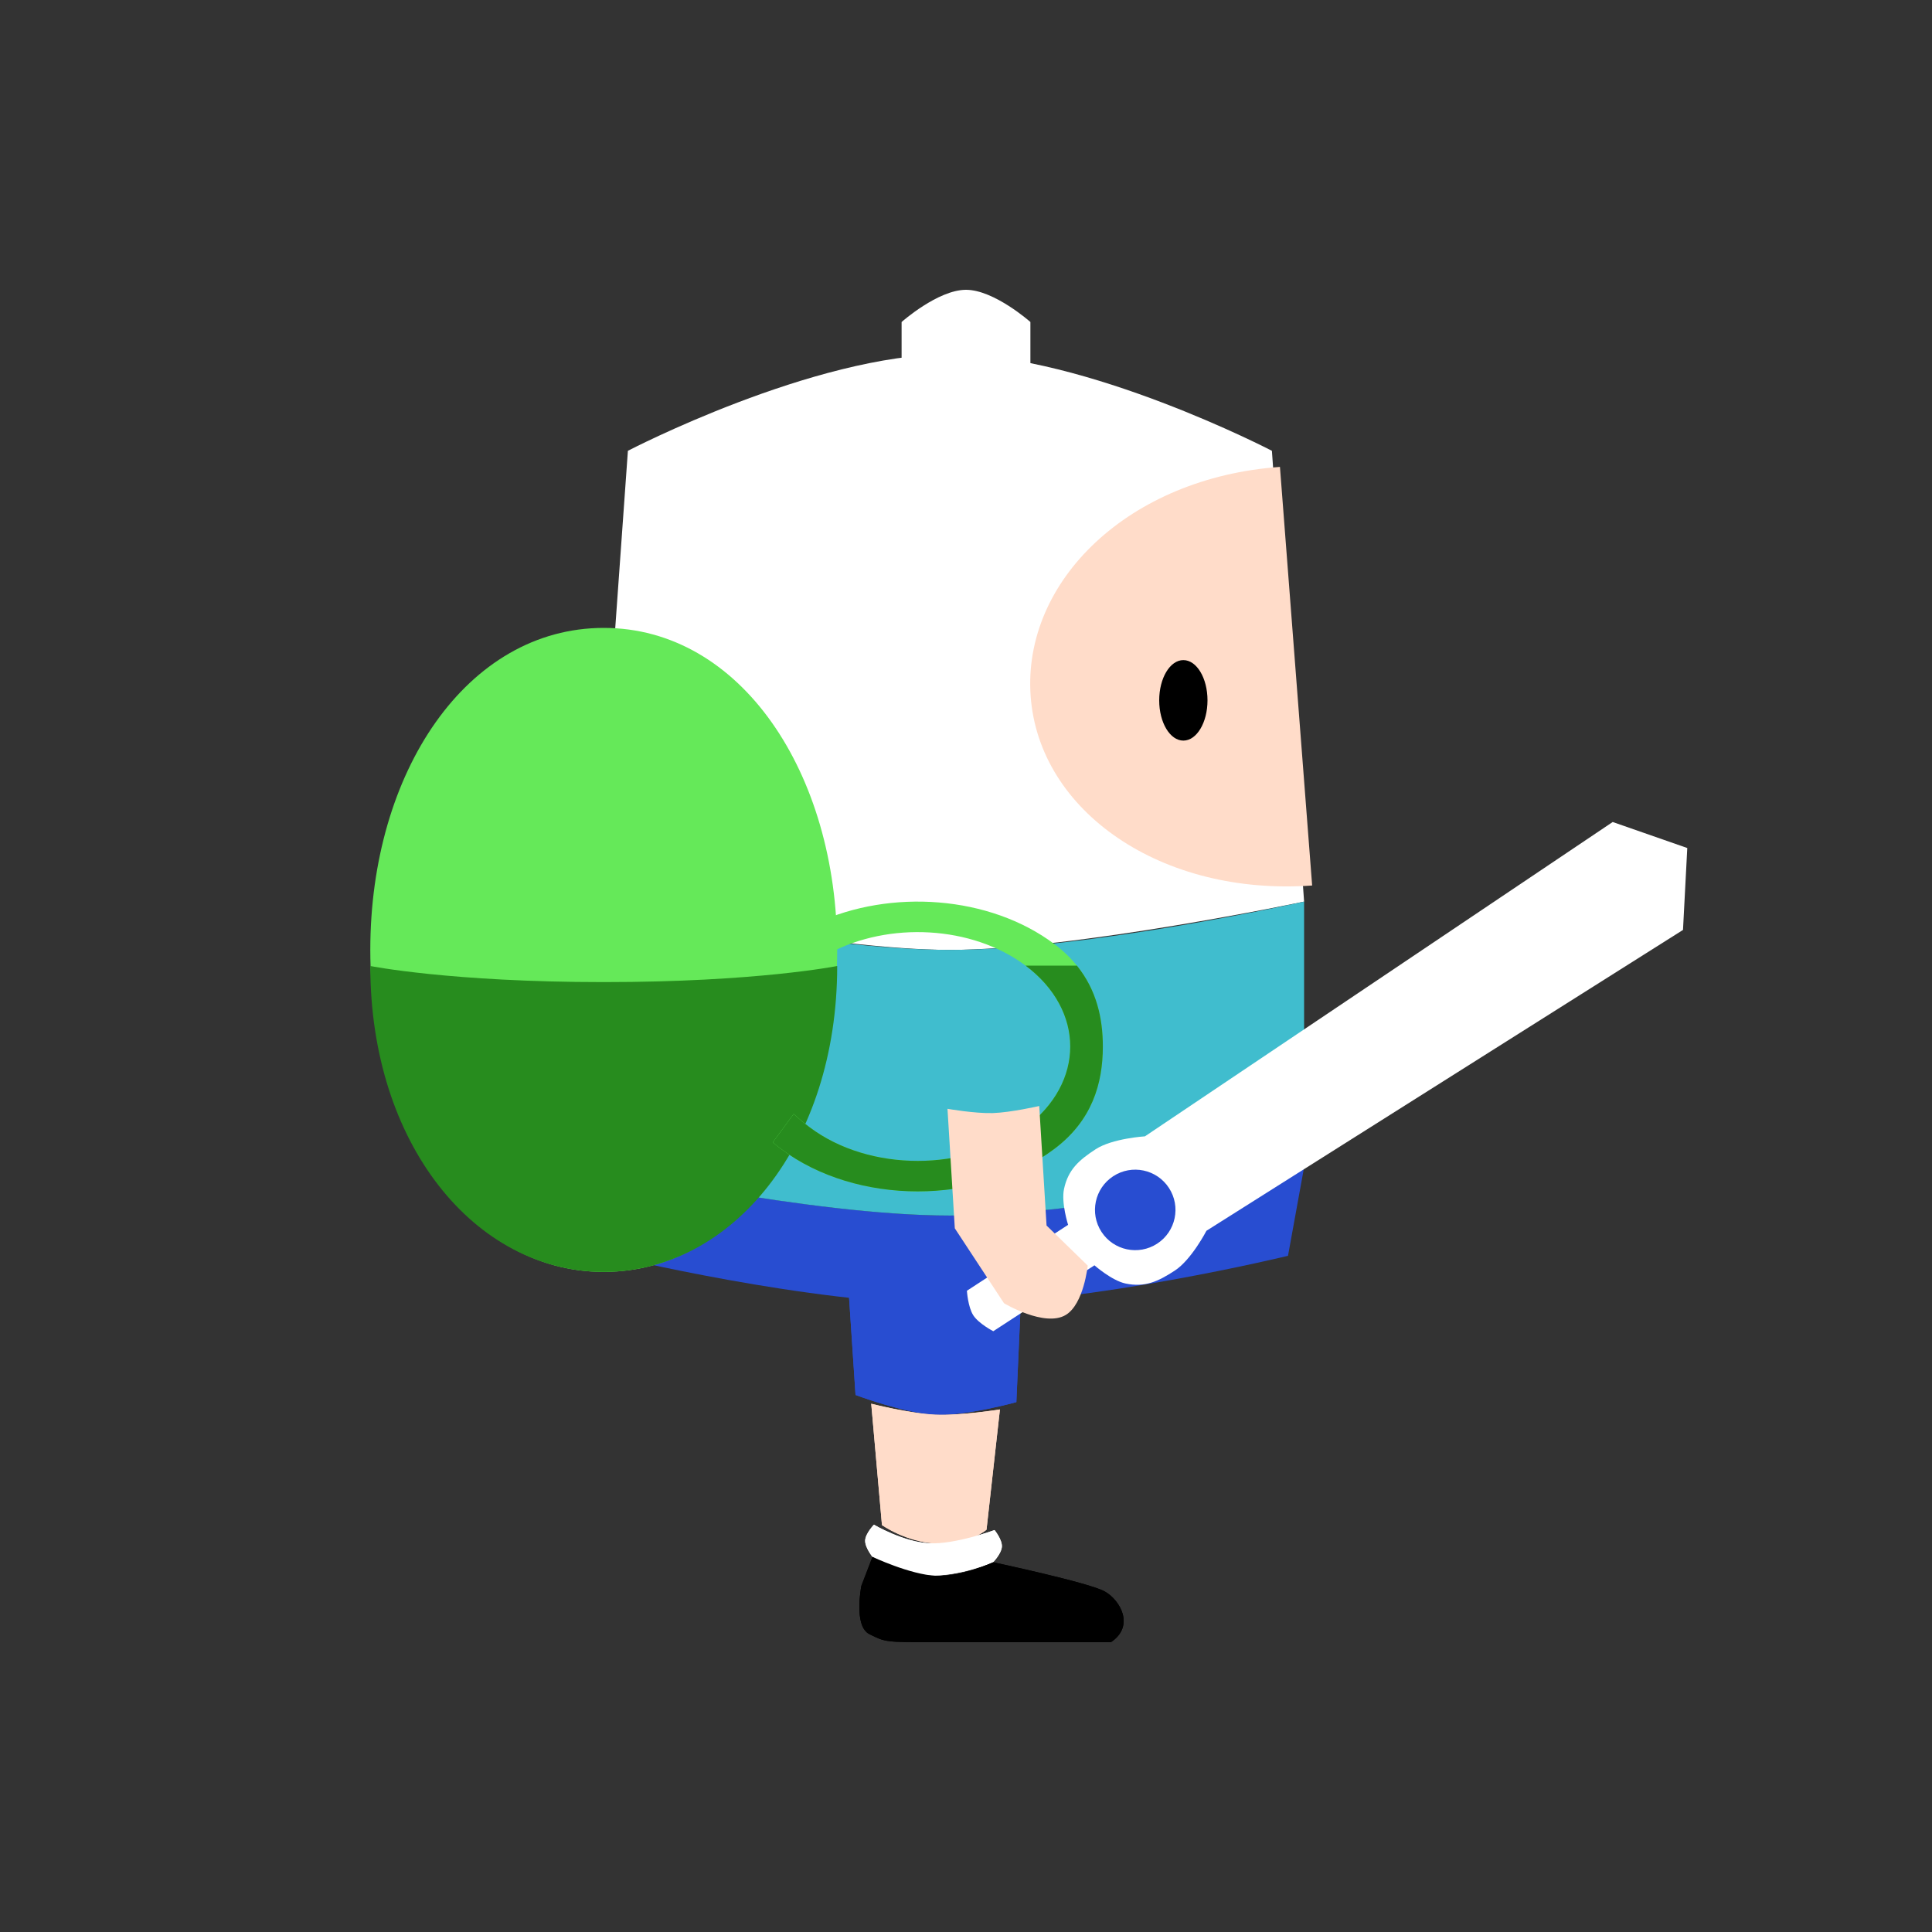 <svg width="120" height="120" viewBox="0 0 120 120" fill="none" xmlns="http://www.w3.org/2000/svg">
<rect x="0" y="0" width="120" height="120" fill="#333333" stroke="none"/>
<path d="M53.138 86.644L52.538 77.608C52.538 77.608 55.883 77.855 58.033 77.852C60.183 77.85 63.544 77.717 63.544 77.717L63.128 87.088C63.128 87.088 60.051 87.952 58.088 87.865C56.126 87.777 53.138 86.644 53.138 86.644Z" fill="#284DD1"/>
<path d="M54.78 94.725L54.114 87.188C54.114 87.188 56.48 87.793 58.088 87.865C59.697 87.936 62.107 87.543 62.107 87.543L61.274 95.013C61.274 95.013 60.195 95.966 58.233 95.879C56.27 95.792 54.78 94.725 54.78 94.725Z" fill="#FFDCC9"/>
<path d="M57.644 97.855C55.681 97.767 54.192 96.7 54.192 96.7C54.192 96.7 53.718 96.115 53.737 95.679C53.756 95.243 54.281 94.702 54.281 94.702C54.281 94.702 56.124 95.785 57.733 95.857C59.342 95.928 61.773 95.035 61.773 95.035C61.773 95.035 62.248 95.62 62.229 96.057C62.209 96.493 61.685 97.033 61.685 97.033C61.685 97.033 59.607 97.942 57.644 97.855Z" fill="white"/>
<path d="M58 102C55 102 55 102 54 101.5C53 101 53.5 98.5 53.5 98.5L54.192 96.7C54.192 96.7 56.535 97.805 58.144 97.877C59.752 97.948 61.685 97.033 61.685 97.033C61.685 97.033 67.634 98.299 68.611 98.843C69.588 99.387 70.5 101 69 102L58 102L58 102Z" fill="black"/>
<path d="M53.138 86.644L52.538 77.608C52.538 77.608 55.883 77.855 58.033 77.852C60.183 77.85 63.544 77.717 63.544 77.717L63.128 87.088C63.128 87.088 60.051 87.952 58.088 87.865C56.126 87.777 53.138 86.644 53.138 86.644Z" fill="#284DD1"/>
<path d="M54.78 94.725L54.114 87.188C54.114 87.188 56.48 87.793 58.088 87.865C59.697 87.936 62.107 87.543 62.107 87.543L61.274 95.013C61.274 95.013 60.195 95.966 58.233 95.879C56.27 95.792 54.78 94.725 54.78 94.725Z" fill="#FFDCC9"/>
<path d="M57.644 97.855C55.681 97.767 54.192 96.7 54.192 96.7C54.192 96.7 53.718 96.115 53.737 95.679C53.756 95.243 54.281 94.702 54.281 94.702C54.281 94.702 56.124 95.785 57.733 95.857C59.342 95.928 61.773 95.035 61.773 95.035C61.773 95.035 62.248 95.62 62.229 96.057C62.209 96.493 61.685 97.033 61.685 97.033C61.685 97.033 59.607 97.942 57.644 97.855Z" fill="white"/>
<path d="M58 102C55 102 55 102 54 101.5C53 101 53.5 98.5 53.5 98.5L54.192 96.7C54.192 96.7 56.535 97.805 58.144 97.877C59.752 97.948 61.685 97.033 61.685 97.033C61.685 97.033 67.634 98.299 68.611 98.843C69.588 99.387 70.5 101 69 102L58 102L58 102Z" fill="black"/>
<path d="M39 28C39 28 50.52 22 59 22C67.48 22 79 28 79 28L81 56C81 56 66.719 59 59 59C51.282 59 37 56 37 56L39 28Z" fill="white"/>
<path d="M64.015 43.231C64.526 50.393 72.135 55.668 81.5 55L79.5 29C70.135 29.668 63.505 36.07 64.015 43.231Z" fill="#FFDCC9"/>
<path d="M64 20V28H56V20C56 20 58.254 18 60 18C61.746 18 64 20 64 20Z" fill="white"/>
<path d="M59 75.5C50.408 75.5 37 72.5 37 72.5L38 78C38 78 50.329 81 59 81C67.671 81 80 78 80 78L81 72.5C81 72.5 67.591 75.5 59 75.5Z" fill="#284DD1"/>
<ellipse cx="73.5" cy="43.5" rx="1.5" ry="2.5" fill="black"/>
<path d="M59 59C50.408 59 37 56 37 56V72.5C37 72.5 50.329 75.5 59 75.5C67.671 75.5 81 72.5 81 72.5V56C81 56 67.591 59 59 59Z" fill="#40BDCE"/>
<path d="M37.5 79C29 79 23 70.046 23 59C23 47.954 29 39 37.5 39C46 39 52 48 52 59C52 70 46 79 37.5 79Z" fill="#65E959"/>
<path d="M23 60C23 71.046 29.5 79 37.5 79C45.5 79 52 71 52 60C52 60 47 61 37.5 61C28 61 23 60 23 60Z" fill="#278C1E"/>
<path d="M68.5 65C68.5 62.697 67.828 60.393 65.485 58.636C61.471 55.625 55.319 55.194 50.692 57.342L51.5 59.213C55.2 57.23 60.377 57.484 63.699 59.976C65.549 61.363 66.474 63.182 66.474 65H68.5Z" fill="#65E959"/>
<path d="M48.515 71.364C53.201 74.879 60.799 74.879 65.485 71.364C67.828 69.607 68.5 67.303 68.5 65H66.474C66.474 66.818 65.549 68.637 63.699 70.024C59.999 72.799 54.001 72.799 50.301 70.024C49.949 69.76 49.612 69.481 49.296 69.188L48 70.953C48.165 71.093 48.336 71.23 48.515 71.364Z" fill="#65E959"/>
<path d="M65.485 71.364C60.799 74.879 53.201 74.879 48.515 71.364C48.336 71.23 48.165 71.093 48 70.953L49.296 69.189C49.612 69.481 49.949 69.76 50.301 70.024C54.001 72.799 59.999 72.799 63.699 70.024C65.549 68.637 66.474 66.818 66.474 65C66.474 63.182 65.549 61.363 63.699 59.976H66.887C68.11 61.489 68.5 63.245 68.5 65C68.5 67.303 67.828 69.607 65.485 71.364Z" fill="#278C1E"/>
<path d="M100.167 51.056L104.8 52.672L104.534 57.76L74.935 76.445C74.935 76.445 74.002 78.247 72.967 78.921C71.933 79.595 71.116 79.975 69.908 79.721C69.053 79.54 67.978 78.591 67.978 78.591L61.694 82.684C61.694 82.684 60.793 82.218 60.456 81.701C60.119 81.183 60.056 80.171 60.056 80.171L66.341 76.077C66.341 76.077 65.906 74.71 66.087 73.855C66.342 72.647 67.02 72.054 68.055 71.38C69.089 70.706 71.114 70.58 71.114 70.58L100.167 51.056Z" fill="white"/>
<circle cx="70.511" cy="75.15" r="2.5" transform="rotate(56.917 70.511 75.15)" fill="#284DD1"/>
<path d="M65.004 76.12L64.548 68.696C64.548 68.696 62.779 69.101 61.666 69.135C60.553 69.169 58.85 68.87 58.85 68.87L59.305 76.294L62.361 80.947C62.361 80.947 64.892 82.461 66.198 81.673C67.319 80.997 67.56 78.608 67.56 78.608L65.004 76.12Z" fill="#FFDCC9"/>
</svg>
